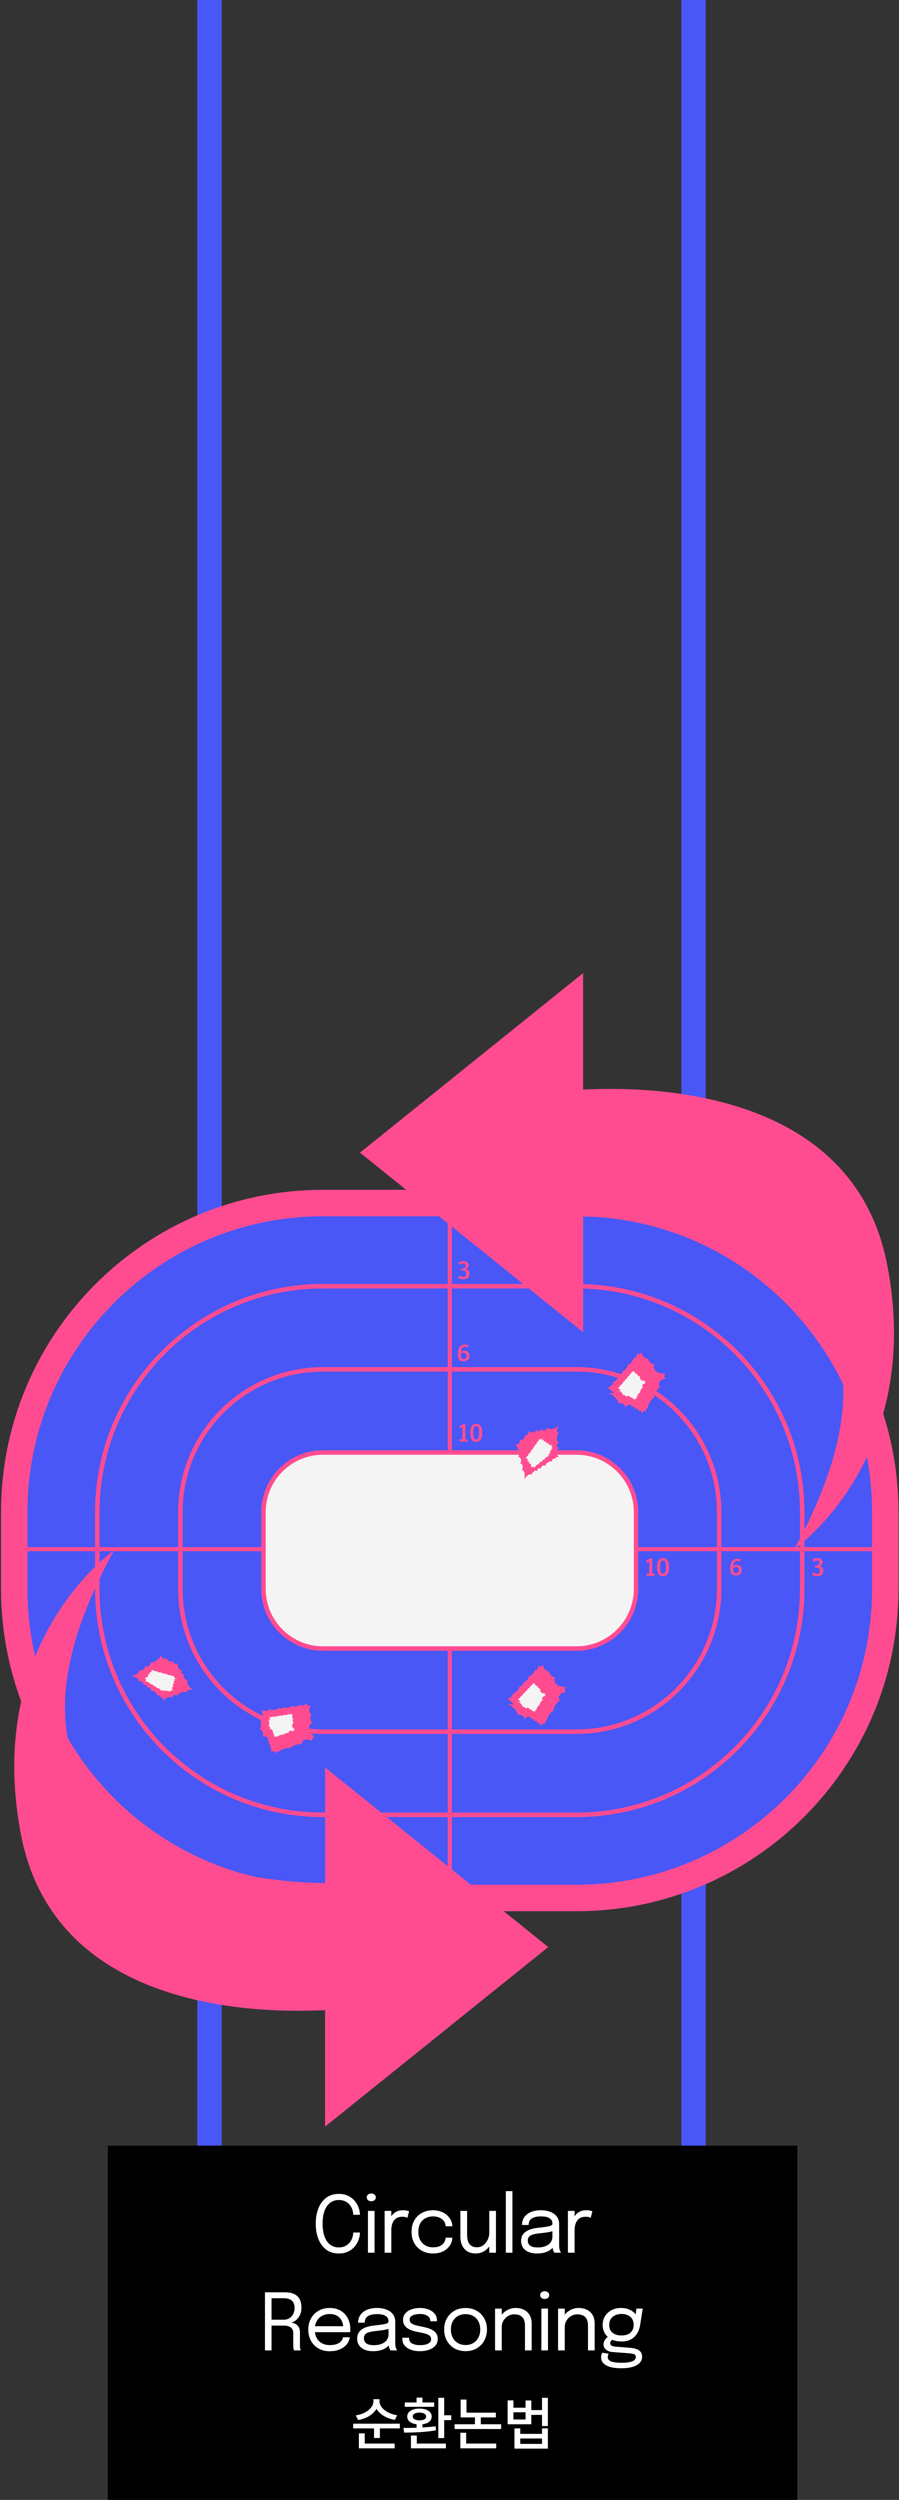 <svg width="442" height="1228" viewBox="0 0 442 1228" fill="none" xmlns="http://www.w3.org/2000/svg">
<rect x="0" y="0" width="442" height="1228" fill="#333333" stroke="none"/>
<path d="M109 0H97V1132H109V0Z" fill="#4857F6"/>
<path d="M347 0H335V1098H347V0Z" fill="#4857F6"/>
<rect x="53" y="1054" width="339" height="174" fill="black"/>
<path d="M176.968 1096.65C176.968 1097.8 176.756 1098.98 176.33 1100.19C175.904 1101.39 175.259 1102.51 174.395 1103.54C173.544 1104.56 172.466 1105.38 171.164 1106.01C169.861 1106.65 168.332 1106.96 166.578 1106.96C164.166 1106.96 162.115 1106.34 160.425 1105.09C158.735 1103.82 157.445 1102.09 156.555 1099.88C155.678 1097.67 155.239 1095.15 155.239 1092.31C155.239 1089.46 155.678 1086.94 156.555 1084.75C157.445 1082.54 158.735 1080.82 160.425 1079.56C162.115 1078.31 164.166 1077.69 166.578 1077.69C168.59 1077.69 170.306 1078.1 171.725 1078.93C173.144 1079.75 174.272 1080.8 175.111 1082.08C175.949 1083.36 176.498 1084.67 176.756 1086.03C176.897 1086.71 176.968 1087.36 176.968 1087.96H173.66C173.66 1087.61 173.627 1087.21 173.563 1086.76C173.408 1085.68 173.034 1084.68 172.441 1083.76C171.86 1082.83 171.08 1082.09 170.099 1081.54C169.119 1080.97 167.945 1080.69 166.578 1080.69C164.978 1080.69 163.579 1081.12 162.379 1082C161.192 1082.88 160.264 1084.18 159.593 1085.91C158.935 1087.64 158.606 1089.77 158.606 1092.31C158.606 1094.86 158.935 1097 159.593 1098.74C160.264 1100.47 161.192 1101.78 162.379 1102.67C163.579 1103.54 164.978 1103.98 166.578 1103.98C167.726 1103.98 168.739 1103.78 169.616 1103.36C170.493 1102.94 171.228 1102.38 171.822 1101.68C172.428 1100.97 172.886 1100.18 173.195 1099.32C173.505 1098.44 173.66 1097.55 173.66 1096.65H176.968ZM180.9 1106.58V1086.03H184.151V1106.58H180.9ZM182.545 1081.31C181.939 1081.31 181.41 1081.14 180.958 1080.8C180.52 1080.45 180.301 1079.98 180.301 1079.39C180.301 1078.81 180.52 1078.35 180.958 1078.02C181.41 1077.67 181.939 1077.49 182.545 1077.49C183.151 1077.49 183.674 1077.67 184.112 1078.02C184.551 1078.35 184.77 1078.81 184.77 1079.39C184.77 1079.98 184.551 1080.45 184.112 1080.8C183.674 1081.14 183.151 1081.31 182.545 1081.31ZM189.107 1106.58V1086.03H192.396V1092.33L191.313 1091.95C191.39 1091.19 191.584 1090.44 191.893 1089.7C192.203 1088.95 192.629 1088.28 193.17 1087.69C193.725 1087.08 194.415 1086.61 195.241 1086.26C196.066 1085.9 197.034 1085.72 198.143 1085.72C198.969 1085.72 199.639 1085.79 200.155 1085.93C200.684 1086.06 201.013 1086.16 201.142 1086.24L200.291 1089.47C200.162 1089.38 199.897 1089.26 199.498 1089.12C199.111 1088.98 198.556 1088.91 197.834 1088.91C196.763 1088.91 195.873 1089.1 195.163 1089.49C194.467 1089.88 193.912 1090.39 193.499 1091.04C193.1 1091.67 192.816 1092.36 192.648 1093.11C192.48 1093.86 192.396 1094.6 192.396 1095.33V1106.58H189.107ZM212.89 1106.96C210.929 1106.96 209.149 1106.54 207.55 1105.69C205.95 1104.82 204.68 1103.59 203.738 1101.99C202.809 1100.39 202.345 1098.49 202.345 1096.28C202.345 1094.08 202.809 1092.19 203.738 1090.61C204.68 1089.03 205.95 1087.81 207.55 1086.97C209.149 1086.14 210.929 1085.72 212.89 1085.72C214.386 1085.72 215.722 1085.95 216.895 1086.41C218.069 1086.86 219.062 1087.47 219.875 1088.23C220.688 1088.99 221.307 1089.83 221.733 1090.75C222.171 1091.65 222.391 1092.55 222.391 1093.46C222.391 1093.47 222.391 1093.49 222.391 1093.51C222.391 1093.54 222.391 1093.57 222.391 1093.59H219.121C219.121 1093.53 219.114 1093.46 219.101 1093.38C219.088 1093.29 219.075 1093.2 219.062 1093.11C218.959 1092.24 218.63 1091.49 218.076 1090.84C217.521 1090.19 216.799 1089.67 215.909 1089.3C215.019 1088.92 214.006 1088.74 212.871 1088.74C211.594 1088.74 210.407 1089.01 209.311 1089.57C208.227 1090.11 207.35 1090.94 206.679 1092.06C206.021 1093.17 205.692 1094.58 205.692 1096.28C205.692 1097.97 206.021 1099.38 206.679 1100.52C207.337 1101.65 208.208 1102.51 209.291 1103.09C210.388 1103.66 211.581 1103.94 212.871 1103.94C214.264 1103.94 215.412 1103.72 216.315 1103.29C217.218 1102.85 217.895 1102.27 218.347 1101.54C218.811 1100.81 219.069 1100.02 219.121 1099.18H222.391C222.391 1100.11 222.184 1101.04 221.771 1101.97C221.359 1102.89 220.752 1103.72 219.953 1104.49C219.153 1105.23 218.16 1105.83 216.973 1106.28C215.799 1106.74 214.438 1106.96 212.89 1106.96ZM233.937 1106.94C232.467 1106.94 231.241 1106.69 230.261 1106.19C229.281 1105.67 228.5 1105.01 227.92 1104.2C227.352 1103.38 226.946 1102.51 226.701 1101.56C226.469 1100.61 226.353 1099.69 226.353 1098.82C226.353 1098.33 226.353 1097.82 226.353 1097.31C226.353 1096.78 226.353 1096.25 226.353 1095.72V1086.03H229.661V1095.29C229.661 1095.77 229.661 1096.24 229.661 1096.71C229.661 1097.17 229.661 1097.61 229.661 1098.02C229.661 1099.07 229.803 1100.04 230.087 1100.93C230.384 1101.82 230.893 1102.54 231.615 1103.09C232.338 1103.63 233.331 1103.91 234.595 1103.91C235.782 1103.91 236.82 1103.55 237.71 1102.84C238.6 1102.12 239.297 1101.22 239.8 1100.15C240.303 1099.07 240.555 1097.99 240.555 1096.92L242.47 1097.71C242.47 1098.85 242.27 1099.96 241.87 1101.06C241.471 1102.14 240.897 1103.13 240.148 1104.02C239.413 1104.91 238.517 1105.62 237.459 1106.15C236.414 1106.68 235.24 1106.94 233.937 1106.94ZM240.555 1106.58V1086.03H243.844V1106.58H240.555ZM251.936 1076.33V1106.58H248.686V1076.33H251.936ZM263.974 1106.96C262.413 1106.96 261.046 1106.72 259.872 1106.23C258.711 1105.74 257.808 1105.03 257.163 1104.12C256.518 1103.19 256.196 1102.08 256.196 1100.79C256.196 1099.45 256.544 1098.33 257.241 1097.44C257.937 1096.54 258.917 1095.84 260.182 1095.33C261.446 1094.83 262.916 1094.49 264.593 1094.33C267.121 1094.07 268.921 1093.82 269.992 1093.57C271.062 1093.31 271.597 1092.9 271.597 1092.33C271.597 1092.32 271.597 1092.31 271.597 1092.31C271.597 1092.3 271.597 1092.29 271.597 1092.28C271.597 1091.09 271.114 1090.21 270.146 1089.63C269.179 1089.03 267.779 1088.74 265.948 1088.74C264.038 1088.74 262.555 1089.07 261.497 1089.74C260.44 1090.4 259.911 1091.47 259.911 1092.95H256.66C256.66 1091.42 257.053 1090.12 257.84 1089.04C258.627 1087.96 259.717 1087.14 261.11 1086.57C262.516 1086 264.135 1085.72 265.967 1085.72C267.644 1085.72 269.153 1085.97 270.495 1086.49C271.849 1086.99 272.92 1087.75 273.707 1088.75C274.506 1089.75 274.906 1090.98 274.906 1092.45C274.906 1092.72 274.906 1092.99 274.906 1093.26C274.906 1093.52 274.906 1093.79 274.906 1094.06V1102.71C274.906 1103.16 274.926 1103.6 274.964 1104.02C275.003 1104.45 275.067 1104.82 275.158 1105.14C275.274 1105.53 275.403 1105.85 275.545 1106.09C275.687 1106.32 275.803 1106.48 275.893 1106.58H272.584C272.52 1106.51 272.423 1106.36 272.294 1106.13C272.165 1105.89 272.043 1105.6 271.926 1105.28C271.836 1105.02 271.765 1104.7 271.714 1104.31C271.662 1103.91 271.636 1103.5 271.636 1103.07L272.178 1103.44C271.778 1104.14 271.191 1104.75 270.417 1105.28C269.656 1105.81 268.734 1106.22 267.65 1106.52C266.567 1106.81 265.341 1106.96 263.974 1106.96ZM264.496 1104C265.825 1104 267.025 1103.8 268.095 1103.4C269.166 1102.99 270.017 1102.38 270.649 1101.58C271.281 1100.78 271.597 1099.79 271.597 1098.6V1094.52L272.333 1095.76C271.507 1096.08 270.475 1096.35 269.237 1096.55C268.011 1096.75 266.728 1096.91 265.386 1097.04C263.439 1097.22 261.968 1097.56 260.975 1098.06C259.995 1098.56 259.504 1099.41 259.504 1100.6C259.504 1101.72 259.911 1102.57 260.723 1103.15C261.536 1103.72 262.794 1104 264.496 1104ZM279.216 1106.58V1086.03H282.506V1092.33L281.422 1091.95C281.499 1091.19 281.693 1090.44 282.002 1089.7C282.312 1088.95 282.738 1088.28 283.279 1087.69C283.834 1087.08 284.524 1086.61 285.35 1086.26C286.175 1085.9 287.143 1085.72 288.252 1085.72C289.078 1085.72 289.748 1085.79 290.264 1085.93C290.793 1086.06 291.122 1086.16 291.251 1086.24L290.4 1089.47C290.271 1089.38 290.006 1089.26 289.607 1089.12C289.22 1088.98 288.665 1088.91 287.943 1088.91C286.872 1088.91 285.982 1089.1 285.272 1089.49C284.576 1089.88 284.021 1090.39 283.608 1091.04C283.209 1091.67 282.925 1092.36 282.757 1093.11C282.589 1093.86 282.506 1094.6 282.506 1095.33V1106.58H279.216ZM130.272 1154.58V1126.04H140.179C142.798 1126.04 144.791 1126.65 146.158 1127.89C147.525 1129.13 148.209 1131.02 148.209 1133.56C148.209 1135.08 147.919 1136.38 147.338 1137.45C146.771 1138.51 146.081 1139.33 145.268 1139.91C144.468 1140.49 143.726 1140.82 143.043 1140.9C143.739 1140.95 144.423 1141.14 145.094 1141.48C145.777 1141.8 146.345 1142.3 146.796 1142.99C147.248 1143.67 147.474 1144.58 147.474 1145.73C147.474 1146.79 147.474 1147.87 147.474 1148.98C147.474 1150.08 147.474 1151.16 147.474 1152.23C147.474 1152.79 147.519 1153.29 147.609 1153.72C147.699 1154.15 147.803 1154.43 147.919 1154.58H144.591C144.5 1154.41 144.41 1154.12 144.32 1153.7C144.229 1153.29 144.184 1152.8 144.184 1152.23C144.184 1151.24 144.184 1150.23 144.184 1149.2C144.184 1148.16 144.184 1147.15 144.184 1146.14C144.184 1144.87 143.784 1143.93 142.985 1143.31C142.185 1142.69 141.056 1142.39 139.599 1142.39H132.575L133.504 1141.13V1154.58H130.272ZM133.504 1140.86L132.575 1139.48H139.637C140.592 1139.48 141.456 1139.25 142.23 1138.79C143.017 1138.31 143.643 1137.65 144.107 1136.81C144.584 1135.96 144.823 1134.97 144.823 1133.83C144.823 1132.07 144.358 1130.81 143.43 1130.06C142.501 1129.31 141.159 1128.94 139.405 1128.94H132.498L133.504 1127.51V1140.86ZM153.423 1145.62V1142.68H169.308L168.728 1143.64C168.728 1143.57 168.728 1143.49 168.728 1143.43C168.728 1143.35 168.728 1143.28 168.728 1143.22C168.728 1142.03 168.476 1140.95 167.973 1139.97C167.483 1138.97 166.748 1138.18 165.767 1137.59C164.787 1136.99 163.574 1136.7 162.13 1136.7C160.672 1136.7 159.389 1137.01 158.279 1137.63C157.17 1138.24 156.306 1139.12 155.686 1140.26C155.067 1141.38 154.758 1142.72 154.758 1144.28C154.758 1145.87 155.054 1147.24 155.648 1148.38C156.254 1149.53 157.112 1150.42 158.221 1151.03C159.33 1151.65 160.646 1151.96 162.168 1151.96C163.252 1151.96 164.194 1151.85 164.993 1151.63C165.793 1151.4 166.451 1151.1 166.967 1150.72C167.496 1150.34 167.896 1149.92 168.167 1149.47C168.437 1149.02 168.599 1148.56 168.65 1148.11H171.94C171.875 1148.94 171.617 1149.76 171.166 1150.57C170.714 1151.38 170.076 1152.12 169.25 1152.8C168.425 1153.45 167.412 1153.98 166.212 1154.38C165.013 1154.78 163.632 1154.98 162.072 1154.98C160.008 1154.98 158.189 1154.53 156.615 1153.63C155.041 1152.72 153.803 1151.47 152.9 1149.87C152.01 1148.27 151.565 1146.44 151.565 1144.36C151.565 1142.26 152.017 1140.41 152.919 1138.83C153.822 1137.23 155.067 1135.97 156.654 1135.07C158.24 1134.17 160.053 1133.72 162.091 1133.72C164.168 1133.72 165.967 1134.17 167.489 1135.07C169.011 1135.97 170.185 1137.21 171.011 1138.79C171.836 1140.35 172.249 1142.13 172.249 1144.13C172.249 1144.33 172.243 1144.6 172.23 1144.94C172.217 1145.27 172.198 1145.5 172.172 1145.62H153.423ZM183.394 1154.96C181.833 1154.96 180.465 1154.72 179.292 1154.23C178.131 1153.74 177.228 1153.03 176.583 1152.12C175.938 1151.19 175.615 1150.08 175.615 1148.79C175.615 1147.45 175.964 1146.33 176.66 1145.44C177.357 1144.54 178.337 1143.84 179.601 1143.33C180.865 1142.83 182.336 1142.49 184.013 1142.33C186.541 1142.07 188.341 1141.82 189.411 1141.57C190.482 1141.31 191.017 1140.9 191.017 1140.33C191.017 1140.32 191.017 1140.31 191.017 1140.31C191.017 1140.3 191.017 1140.29 191.017 1140.28C191.017 1139.09 190.533 1138.21 189.566 1137.63C188.598 1137.03 187.199 1136.74 185.367 1136.74C183.458 1136.74 181.975 1137.07 180.917 1137.74C179.859 1138.4 179.33 1139.47 179.33 1140.95H176.08C176.08 1139.42 176.473 1138.12 177.26 1137.04C178.047 1135.96 179.137 1135.14 180.53 1134.57C181.936 1134 183.555 1133.72 185.387 1133.72C187.063 1133.72 188.573 1133.97 189.914 1134.49C191.269 1134.99 192.339 1135.75 193.126 1136.75C193.926 1137.75 194.326 1138.98 194.326 1140.45C194.326 1140.72 194.326 1140.99 194.326 1141.26C194.326 1141.52 194.326 1141.79 194.326 1142.06V1150.71C194.326 1151.16 194.345 1151.6 194.384 1152.02C194.423 1152.45 194.487 1152.82 194.577 1153.14C194.693 1153.53 194.822 1153.85 194.964 1154.09C195.106 1154.32 195.222 1154.48 195.313 1154.58H192.004C191.939 1154.51 191.843 1154.36 191.714 1154.13C191.585 1153.89 191.462 1153.6 191.346 1153.28C191.256 1153.02 191.185 1152.7 191.133 1152.31C191.082 1151.91 191.056 1151.5 191.056 1151.07L191.598 1151.44C191.198 1152.14 190.611 1152.75 189.837 1153.28C189.076 1153.81 188.153 1154.22 187.07 1154.52C185.986 1154.81 184.761 1154.96 183.394 1154.96ZM183.916 1152C185.245 1152 186.444 1151.8 187.515 1151.4C188.586 1150.99 189.437 1150.38 190.069 1149.58C190.701 1148.78 191.017 1147.79 191.017 1146.6V1142.52L191.752 1143.76C190.927 1144.08 189.895 1144.35 188.657 1144.55C187.431 1144.75 186.148 1144.91 184.806 1145.04C182.858 1145.22 181.388 1145.56 180.395 1146.06C179.414 1146.56 178.924 1147.41 178.924 1148.6C178.924 1149.72 179.33 1150.57 180.143 1151.15C180.956 1151.72 182.213 1152 183.916 1152ZM206.492 1154.96C205.253 1154.96 204.105 1154.83 203.047 1154.58C202.003 1154.3 201.087 1153.92 200.3 1153.41C199.526 1152.9 198.92 1152.27 198.481 1151.52C198.055 1150.77 197.842 1149.91 197.842 1148.94C197.842 1148.84 197.842 1148.74 197.842 1148.64C197.842 1148.52 197.842 1148.42 197.842 1148.34H201.151C201.151 1148.42 201.151 1148.49 201.151 1148.54C201.151 1148.59 201.151 1148.67 201.151 1148.77C201.151 1149.82 201.635 1150.62 202.602 1151.17C203.57 1151.71 204.892 1151.98 206.569 1151.98C207.601 1151.98 208.523 1151.88 209.336 1151.67C210.148 1151.47 210.787 1151.15 211.251 1150.72C211.729 1150.3 211.967 1149.76 211.967 1149.12C211.967 1148.05 211.464 1147.29 210.458 1146.84C209.465 1146.37 207.975 1145.97 205.988 1145.64C204.944 1145.46 203.95 1145.22 203.009 1144.94C202.067 1144.64 201.229 1144.26 200.493 1143.8C199.771 1143.33 199.197 1142.76 198.771 1142.08C198.358 1141.38 198.152 1140.55 198.152 1139.58C198.152 1138.33 198.52 1137.27 199.255 1136.41C200.003 1135.53 201.009 1134.86 202.273 1134.41C203.538 1133.95 204.944 1133.72 206.492 1133.72C207.988 1133.72 209.368 1133.96 210.632 1134.43C211.896 1134.91 212.909 1135.61 213.67 1136.52C214.444 1137.43 214.831 1138.54 214.831 1139.87C214.831 1139.92 214.831 1139.99 214.831 1140.06C214.831 1140.13 214.831 1140.19 214.831 1140.26H211.542C211.542 1140.19 211.542 1140.14 211.542 1140.1C211.542 1140.06 211.542 1140.02 211.542 1139.97C211.542 1139.22 211.303 1138.61 210.826 1138.13C210.348 1137.64 209.729 1137.28 208.968 1137.04C208.207 1136.8 207.394 1136.68 206.53 1136.68C205.718 1136.68 204.918 1136.77 204.131 1136.95C203.344 1137.12 202.693 1137.4 202.177 1137.8C201.661 1138.2 201.403 1138.75 201.403 1139.44C201.403 1140.14 201.641 1140.7 202.119 1141.13C202.609 1141.54 203.292 1141.88 204.17 1142.15C205.06 1142.41 206.105 1142.65 207.304 1142.87C208.375 1143.06 209.387 1143.31 210.342 1143.6C211.297 1143.89 212.135 1144.26 212.857 1144.71C213.593 1145.16 214.167 1145.73 214.579 1146.43C215.005 1147.11 215.218 1147.95 215.218 1148.94C215.218 1149.95 214.986 1150.83 214.521 1151.58C214.07 1152.32 213.438 1152.95 212.625 1153.45C211.825 1153.96 210.897 1154.33 209.839 1154.58C208.794 1154.83 207.678 1154.96 206.492 1154.96ZM228.899 1154.94C226.836 1154.94 225.01 1154.48 223.424 1153.57C221.85 1152.64 220.612 1151.38 219.709 1149.78C218.819 1148.16 218.374 1146.33 218.374 1144.28C218.374 1142.23 218.819 1140.41 219.709 1138.83C220.612 1137.24 221.85 1135.99 223.424 1135.09C225.01 1134.19 226.836 1133.74 228.899 1133.74C230.963 1133.74 232.782 1134.19 234.356 1135.09C235.943 1135.99 237.181 1137.24 238.071 1138.83C238.974 1140.41 239.425 1142.23 239.425 1144.28C239.425 1146.33 238.974 1148.16 238.071 1149.78C237.181 1151.38 235.943 1152.64 234.356 1153.57C232.782 1154.48 230.963 1154.94 228.899 1154.94ZM228.899 1151.92C230.318 1151.92 231.57 1151.61 232.653 1150.98C233.737 1150.34 234.582 1149.45 235.188 1148.31C235.807 1147.16 236.117 1145.82 236.117 1144.28C236.117 1142.75 235.807 1141.42 235.188 1140.3C234.582 1139.16 233.737 1138.29 232.653 1137.68C231.57 1137.06 230.318 1136.75 228.899 1136.75C227.493 1136.75 226.242 1137.06 225.146 1137.68C224.062 1138.29 223.211 1139.16 222.592 1140.3C221.985 1141.42 221.682 1142.75 221.682 1144.28C221.682 1145.82 221.985 1147.16 222.592 1148.31C223.211 1149.45 224.062 1150.34 225.146 1150.98C226.242 1151.61 227.493 1151.92 228.899 1151.92ZM258.107 1154.58V1144.73C258.107 1144.13 258.107 1143.65 258.107 1143.28C258.107 1142.89 258.107 1142.52 258.107 1142.17C258.107 1141.1 257.926 1140.17 257.565 1139.37C257.204 1138.57 256.636 1137.95 255.862 1137.51C255.088 1137.07 254.076 1136.85 252.825 1136.85C251.728 1136.85 250.709 1137.14 249.767 1137.7C248.839 1138.26 248.09 1139.01 247.523 1139.97C246.968 1140.91 246.691 1141.97 246.691 1143.14L244.814 1142.42C244.814 1140.81 245.207 1139.35 245.994 1138.03C246.794 1136.72 247.852 1135.67 249.168 1134.9C250.496 1134.11 251.941 1133.72 253.502 1133.72C255.088 1133.72 256.475 1134.02 257.662 1134.63C258.849 1135.23 259.764 1136.1 260.409 1137.24C261.067 1138.36 261.396 1139.72 261.396 1141.3C261.396 1141.87 261.396 1142.49 261.396 1143.16C261.396 1143.83 261.396 1144.46 261.396 1145.04V1154.58H258.107ZM243.402 1154.58V1134.03H246.691V1154.58H243.402ZM266.167 1154.58V1134.03H269.418V1154.58H266.167ZM267.812 1129.31C267.205 1129.31 266.676 1129.14 266.225 1128.8C265.786 1128.45 265.567 1127.98 265.567 1127.39C265.567 1126.81 265.786 1126.35 266.225 1126.02C266.676 1125.67 267.205 1125.49 267.812 1125.49C268.418 1125.49 268.94 1125.67 269.379 1126.02C269.817 1126.35 270.037 1126.81 270.037 1127.39C270.037 1127.98 269.817 1128.45 269.379 1128.8C268.94 1129.14 268.418 1129.31 267.812 1129.31ZM289.079 1154.58V1144.73C289.079 1144.13 289.079 1143.65 289.079 1143.28C289.079 1142.89 289.079 1142.52 289.079 1142.17C289.079 1141.1 288.898 1140.17 288.537 1139.37C288.176 1138.57 287.608 1137.95 286.834 1137.51C286.06 1137.07 285.048 1136.85 283.797 1136.85C282.7 1136.85 281.681 1137.14 280.739 1137.7C279.811 1138.26 279.063 1139.01 278.495 1139.97C277.94 1140.91 277.663 1141.97 277.663 1143.14L275.786 1142.42C275.786 1140.81 276.18 1139.35 276.966 1138.03C277.766 1136.72 278.824 1135.67 280.14 1134.9C281.468 1134.11 282.913 1133.72 284.474 1133.72C286.06 1133.72 287.447 1134.02 288.634 1134.63C289.821 1135.23 290.736 1136.1 291.381 1137.24C292.039 1138.36 292.368 1139.72 292.368 1141.3C292.368 1141.87 292.368 1142.49 292.368 1143.16C292.368 1143.83 292.368 1144.46 292.368 1145.04V1154.58H289.079ZM274.374 1154.58V1134.03H277.663V1154.58H274.374ZM310.064 1153.32C311.173 1153.41 312.147 1153.61 312.986 1153.94C313.837 1154.25 314.501 1154.7 314.979 1155.31C315.456 1155.93 315.695 1156.74 315.695 1157.73C315.695 1158.83 315.321 1159.79 314.572 1160.63C313.824 1161.48 312.689 1162.15 311.167 1162.62C309.645 1163.1 307.729 1163.34 305.42 1163.34C302.157 1163.34 299.693 1162.86 298.029 1161.91C296.365 1160.97 295.533 1159.68 295.533 1158.04C295.533 1157.52 295.591 1157.06 295.707 1156.66C295.836 1156.28 295.978 1155.96 296.133 1155.72L299.267 1156.18C299.164 1156.32 299.061 1156.54 298.958 1156.82C298.867 1157.12 298.822 1157.46 298.822 1157.85C298.822 1158.88 299.409 1159.6 300.583 1160.01C301.757 1160.44 303.421 1160.65 305.575 1160.65C307.188 1160.65 308.51 1160.54 309.542 1160.32C310.574 1160.1 311.341 1159.79 311.844 1159.37C312.347 1158.96 312.599 1158.48 312.599 1157.92C312.599 1157.08 312.244 1156.56 311.535 1156.36C310.838 1156.16 309.974 1156.03 308.942 1155.95L301.125 1155.37C299.822 1155.27 298.758 1154.87 297.932 1154.17C297.12 1153.46 296.713 1152.6 296.713 1151.6C296.713 1150.98 296.862 1150.39 297.158 1149.83C297.468 1149.28 297.823 1148.82 298.222 1148.44C298.635 1148.05 299.003 1147.82 299.325 1147.74L301.918 1148.93C301.596 1148.98 301.196 1149.2 300.719 1149.6C300.254 1149.99 300.022 1150.45 300.022 1150.98C300.022 1151.45 300.209 1151.85 300.583 1152.16C300.957 1152.45 301.699 1152.65 302.808 1152.74L310.064 1153.32ZM312.908 1134.03H316.004L314.727 1142.11C314.495 1143.62 314.011 1144.99 313.276 1146.22C312.541 1147.43 311.535 1148.4 310.258 1149.12C308.993 1149.83 307.426 1150.18 305.556 1150.18C303.608 1150.18 301.944 1149.83 300.564 1149.12C299.183 1148.41 298.126 1147.44 297.39 1146.22C296.655 1144.98 296.288 1143.58 296.288 1142.04C296.288 1140.46 296.668 1139.05 297.429 1137.8C298.203 1136.54 299.274 1135.54 300.641 1134.82C302.008 1134.08 303.576 1133.72 305.343 1133.72C306.93 1133.72 308.316 1133.99 309.503 1134.55C310.69 1135.09 311.625 1135.77 312.309 1136.6C313.005 1137.43 313.392 1138.26 313.47 1139.1L312.231 1139.17L312.908 1134.03ZM305.536 1147.24C306.788 1147.24 307.858 1147.04 308.748 1146.62C309.651 1146.21 310.341 1145.61 310.819 1144.82C311.309 1144.04 311.554 1143.08 311.554 1141.96C311.554 1140.88 311.309 1139.94 310.819 1139.15C310.341 1138.35 309.651 1137.74 308.748 1137.32C307.858 1136.88 306.794 1136.66 305.556 1136.66C304.369 1136.66 303.318 1136.88 302.402 1137.34C301.499 1137.77 300.789 1138.39 300.273 1139.19C299.77 1139.99 299.519 1140.93 299.519 1142.02C299.519 1143.11 299.758 1144.06 300.235 1144.84C300.725 1145.62 301.415 1146.21 302.305 1146.62C303.208 1147.04 304.285 1147.24 305.536 1147.24Z" fill="white"/>
<path d="M195.26 1186.41L194.168 1188.68C190.108 1188.06 186.72 1186.02 185.096 1183.25C183.5 1186.05 180.14 1188.12 176.052 1188.76L174.932 1186.47C179.916 1185.77 183.612 1182.74 183.612 1179.55V1178.52H186.58V1179.55C186.58 1182.66 190.304 1185.71 195.26 1186.41ZM179.328 1195.32V1200.33H194.028V1202.68H176.444V1195.32H179.328ZM173.644 1190.56H196.576V1192.88H186.776V1197.61H183.892V1192.88H173.644V1190.56ZM213.458 1180.14V1182.27H199.01V1180.14H204.806V1177.76H207.718V1180.14H213.458ZM202.93 1187.06C202.93 1188.23 204.218 1188.93 206.234 1188.93C208.25 1188.93 209.538 1188.23 209.538 1187.06C209.538 1185.85 208.25 1185.12 206.234 1185.12C204.218 1185.12 202.93 1185.85 202.93 1187.06ZM214.158 1191.82L214.382 1193.8C209.09 1194.81 203.07 1194.92 198.702 1194.95L198.366 1192.66C200.242 1192.66 202.482 1192.63 204.806 1192.57V1190.84C201.978 1190.5 200.214 1189.13 200.214 1187.06C200.214 1184.65 202.594 1183.16 206.234 1183.16C209.874 1183.16 212.254 1184.65 212.254 1187.06C212.254 1189.1 210.518 1190.5 207.718 1190.84V1192.43C209.902 1192.29 212.114 1192.12 214.158 1191.82ZM204.918 1196.38V1200.33H219.226V1202.68H202.034V1196.38H204.918ZM218.386 1186.44H221.858V1188.82H218.386V1197.64H215.502V1177.84H218.386V1186.44ZM229.192 1195.01V1200.33H243.976V1202.68H226.336V1195.01H229.192ZM236.388 1190.84H246.384V1193.19H223.508V1190.84H233.504V1187.48H226.476V1178.71H229.36V1185.15H243.78V1187.48H236.388V1190.84ZM266.486 1200.5V1197.84H255.79V1200.5H266.486ZM266.486 1195.57V1192.88H269.37V1202.82H252.934V1192.88H255.79V1195.57H266.486ZM258.394 1188.51V1184.96H252.43V1188.51H258.394ZM266.486 1177.84L269.37 1177.87V1191.73H266.486V1186.24H261.222V1190.86H249.574V1179.13H252.43V1182.72H258.394V1179.16H261.222V1183.89H266.486V1177.84Z" fill="white"/>
<path d="M283.438 590.968H158.821C74.974 590.968 7.002 658.939 7.002 742.787V780.511C7.002 864.358 74.974 932.33 158.821 932.33H283.438C367.285 932.33 435.257 864.358 435.257 780.511V742.787C435.257 658.939 367.285 590.968 283.438 590.968Z" fill="#4857F6" stroke="#FF4C91" stroke-width="13" stroke-miterlimit="10"/>
<path d="M283.438 631.812H158.821C97.532 631.812 47.847 681.497 47.847 742.787V780.511C47.847 841.8 97.532 891.485 158.821 891.485H283.438C344.728 891.485 394.413 841.8 394.413 780.511V742.787C394.413 681.497 344.728 631.812 283.438 631.812Z" fill="#4857F6" stroke="#FF4C91" stroke-width="2.2" stroke-miterlimit="10"/>
<path d="M283.438 672.656H158.821C120.09 672.656 88.691 704.055 88.691 742.787V780.51C88.691 819.242 120.09 850.64 158.821 850.64H283.438C322.17 850.64 353.568 819.242 353.568 780.51V742.787C353.568 704.055 322.17 672.656 283.438 672.656Z" fill="#4857F6" stroke="#FF4C91" stroke-width="2.2" stroke-miterlimit="10"/>
<path d="M7.002 760.995H435.249" stroke="#FF4C91" stroke-width="2" stroke-miterlimit="10"/>
<path d="M286.697 478L176.989 566.208L286.697 654.416V597.634C286.697 597.634 481.199 595.232 390.516 760.979C390.516 760.979 454.772 716.54 436.156 621.054C417.539 525.568 296.982 535.174 286.697 535.174V478Z" fill="#FF4C91"/>
<path d="M159.843 1044.64L269.551 956.428L159.843 868.22V925.002C159.843 925.002 -34.659 927.404 56.024 761.657C56.024 761.657 -8.232 806.096 10.384 901.582C29.001 997.068 149.558 987.461 159.843 987.461V1044.65V1044.64Z" fill="#FF4C91"/>
<path d="M319.202 773.02V767.032L317.821 767.784V766.534L319.585 765.57H320.688V773.02H321.914V774.131H317.87V773.02H319.202Z" fill="#FF4C91"/>
<path d="M323.008 769.818C323.008 769.14 323.066 768.527 323.188 767.98C323.311 767.433 323.49 766.959 323.735 766.567C323.98 766.175 324.291 765.872 324.675 765.66C325.059 765.447 325.5 765.341 326.014 765.341C326.529 765.341 326.954 765.447 327.33 765.652C327.705 765.856 328.008 766.158 328.253 766.542C328.498 766.926 328.677 767.4 328.792 767.955C328.906 768.511 328.972 769.132 328.972 769.826C328.972 770.52 328.914 771.166 328.8 771.721C328.686 772.277 328.506 772.742 328.261 773.118C328.016 773.494 327.705 773.788 327.33 773.984C326.954 774.18 326.505 774.278 325.99 774.278C325.475 774.278 325.034 774.18 324.658 773.984C324.283 773.788 323.972 773.502 323.735 773.118C323.498 772.734 323.311 772.277 323.196 771.721C323.082 771.166 323.025 770.537 323.025 769.826L323.008 769.818ZM325.998 773.102C326.211 773.102 326.39 773.061 326.537 772.971C326.684 772.881 326.815 772.759 326.913 772.603C327.011 772.448 327.101 772.26 327.158 772.04C327.215 771.819 327.264 771.59 327.297 771.345C327.33 771.1 327.354 770.839 327.362 770.569C327.37 770.3 327.379 770.03 327.379 769.753C327.379 769.499 327.379 769.246 327.37 768.985C327.362 768.723 327.346 768.478 327.313 768.241C327.281 768.004 327.24 767.776 327.183 767.571C327.125 767.367 327.044 767.179 326.946 767.024C326.848 766.869 326.717 766.746 326.57 766.656C326.423 766.567 326.235 766.526 326.023 766.526C325.81 766.526 325.614 766.567 325.459 766.656C325.304 766.746 325.173 766.861 325.067 767.016C324.961 767.171 324.879 767.351 324.814 767.555C324.748 767.759 324.699 767.988 324.666 768.233C324.634 768.478 324.609 768.731 324.601 769.001C324.593 769.271 324.585 769.532 324.585 769.802C324.585 770.071 324.585 770.332 324.601 770.602C324.618 770.872 324.634 771.125 324.666 771.37C324.699 771.615 324.748 771.844 324.814 772.056C324.879 772.269 324.961 772.448 325.059 772.603C325.157 772.759 325.287 772.881 325.443 772.971C325.598 773.061 325.778 773.102 325.99 773.102H325.998Z" fill="#FF4C91"/>
<path d="M227.334 707.031V701.044L225.953 701.795V700.545L227.718 699.581H228.821V707.031H230.046V708.142H226.002V707.031H227.334Z" fill="#FF4C91"/>
<path d="M231.141 703.829C231.141 703.151 231.198 702.539 231.32 701.991C231.443 701.444 231.623 700.97 231.868 700.578C232.113 700.186 232.423 699.884 232.807 699.671C233.191 699.459 233.632 699.353 234.147 699.353C234.661 699.353 235.086 699.459 235.462 699.663C235.838 699.867 236.14 700.17 236.385 700.554C236.63 700.938 236.81 701.411 236.924 701.967C237.039 702.522 237.104 703.143 237.104 703.838C237.104 704.532 237.047 705.177 236.932 705.733C236.818 706.288 236.638 706.754 236.393 707.13C236.148 707.505 235.838 707.799 235.462 707.995C235.086 708.192 234.637 708.29 234.122 708.29C233.608 708.29 233.166 708.192 232.791 707.995C232.415 707.799 232.105 707.514 231.868 707.13C231.631 706.746 231.443 706.288 231.329 705.733C231.214 705.177 231.157 704.548 231.157 703.838L231.141 703.829ZM234.13 707.105C234.343 707.105 234.523 707.064 234.67 706.974C234.817 706.884 234.947 706.762 235.045 706.607C235.143 706.452 235.233 706.264 235.29 706.043C235.348 705.823 235.397 705.594 235.429 705.349C235.462 705.104 235.487 704.842 235.495 704.573C235.503 704.303 235.511 704.034 235.511 703.756C235.511 703.503 235.511 703.249 235.503 702.988C235.495 702.727 235.478 702.481 235.446 702.245C235.413 702.008 235.372 701.779 235.315 701.575C235.258 701.37 235.176 701.183 235.078 701.027C234.98 700.872 234.849 700.75 234.702 700.66C234.555 700.57 234.367 700.529 234.155 700.529C233.943 700.529 233.747 700.57 233.591 700.66C233.436 700.75 233.305 700.864 233.199 701.019C233.093 701.174 233.011 701.354 232.946 701.558C232.881 701.763 232.832 701.991 232.799 702.236C232.766 702.481 232.742 702.735 232.734 703.004C232.725 703.274 232.717 703.535 232.717 703.805C232.717 704.074 232.717 704.336 232.734 704.605C232.75 704.875 232.766 705.128 232.799 705.373C232.832 705.618 232.881 705.847 232.946 706.059C233.011 706.272 233.093 706.452 233.191 706.607C233.289 706.762 233.42 706.884 233.575 706.974C233.73 707.064 233.91 707.105 234.122 707.105H234.13Z" fill="#FF4C91"/>
<path d="M400.719 769.041C401.103 769.041 401.43 769.009 401.699 768.935C401.969 768.862 402.189 768.772 402.361 768.641C402.533 768.51 402.655 768.363 402.737 768.184C402.818 768.004 402.851 767.8 402.851 767.579C402.851 767.261 402.761 767.015 402.59 766.836C402.418 766.656 402.132 766.558 401.74 766.558C401.528 766.558 401.34 766.583 401.168 766.623C400.997 766.664 400.842 766.721 400.703 766.787C400.564 766.852 400.433 766.926 400.319 767.007C400.204 767.089 400.098 767.163 400 767.228L399.347 766.174C399.469 766.076 399.624 765.978 399.796 765.888C399.967 765.798 400.155 765.708 400.368 765.635C400.58 765.561 400.792 765.504 401.029 765.455C401.266 765.406 401.511 765.39 401.773 765.39C402.14 765.39 402.492 765.431 402.81 765.512C403.129 765.594 403.415 765.717 403.66 765.88C403.905 766.043 404.093 766.256 404.232 766.509C404.371 766.762 404.444 767.073 404.444 767.424C404.444 767.661 404.395 767.881 404.305 768.094C404.215 768.306 404.093 768.494 403.946 768.666C403.799 768.837 403.635 768.984 403.448 769.107C403.26 769.229 403.072 769.319 402.876 769.376C403.178 769.417 403.447 769.491 403.684 769.597C403.921 769.703 404.125 769.842 404.289 770.022C404.452 770.201 404.575 770.406 404.665 770.659C404.755 770.912 404.795 771.198 404.795 771.517C404.795 772.031 404.714 772.464 404.558 772.824C404.403 773.183 404.183 773.469 403.897 773.689C403.611 773.91 403.284 774.073 402.9 774.171C402.516 774.269 402.099 774.318 401.65 774.318C401.364 774.318 401.095 774.286 400.833 774.229C400.572 774.171 400.327 774.098 400.106 774.016C399.886 773.935 399.69 773.853 399.526 773.763C399.363 773.673 399.232 773.608 399.142 773.551L399.853 772.374C399.853 772.374 399.935 772.431 400 772.48C400.065 772.53 400.155 772.579 400.253 772.636C400.351 772.693 400.458 772.75 400.58 772.807C400.703 772.864 400.825 772.922 400.956 772.971C401.087 773.02 401.217 773.06 401.356 773.093C401.495 773.126 401.626 773.142 401.756 773.142C402.189 773.142 402.533 773.011 402.786 772.758C403.039 772.505 403.17 772.121 403.17 771.615C403.17 771.296 403.121 771.035 403.031 770.822C402.941 770.61 402.794 770.446 402.598 770.332C402.402 770.218 402.141 770.128 401.83 770.079C401.52 770.03 401.144 770.005 400.703 769.997L400.719 769.033V769.041Z" fill="#FF4C91"/>
<path d="M226.746 623.153C227.13 623.153 227.457 623.121 227.726 623.047C227.996 622.973 228.216 622.884 228.388 622.753C228.559 622.622 228.682 622.475 228.764 622.295C228.845 622.116 228.878 621.912 228.878 621.691C228.878 621.372 228.788 621.127 228.617 620.948C228.445 620.768 228.159 620.67 227.767 620.67C227.555 620.67 227.367 620.694 227.195 620.735C227.024 620.776 226.868 620.833 226.73 620.899C226.591 620.964 226.46 621.037 226.346 621.119C226.231 621.201 226.125 621.274 226.027 621.34L225.374 620.286C225.496 620.188 225.651 620.09 225.823 620C225.994 619.91 226.182 619.82 226.395 619.747C226.607 619.673 226.819 619.616 227.056 619.567C227.293 619.518 227.538 619.502 227.8 619.502C228.167 619.502 228.519 619.543 228.837 619.624C229.156 619.706 229.442 619.828 229.687 619.992C229.932 620.155 230.12 620.368 230.259 620.621C230.397 620.874 230.471 621.185 230.471 621.536C230.471 621.773 230.422 621.993 230.332 622.206C230.242 622.418 230.12 622.606 229.973 622.777C229.826 622.949 229.662 623.096 229.474 623.219C229.286 623.341 229.099 623.431 228.903 623.488C229.205 623.529 229.474 623.602 229.711 623.709C229.948 623.815 230.152 623.954 230.316 624.133C230.479 624.313 230.602 624.517 230.692 624.771C230.781 625.024 230.822 625.31 230.822 625.628C230.822 626.143 230.741 626.576 230.585 626.935C230.43 627.295 230.21 627.581 229.924 627.801C229.638 628.022 229.311 628.185 228.927 628.283C228.543 628.381 228.127 628.43 227.677 628.43C227.391 628.43 227.122 628.398 226.86 628.34C226.599 628.283 226.354 628.21 226.133 628.128C225.913 628.046 225.717 627.965 225.553 627.875C225.39 627.785 225.259 627.72 225.169 627.662L225.88 626.486C225.88 626.486 225.962 626.543 226.027 626.592C226.092 626.641 226.182 626.69 226.28 626.748C226.378 626.805 226.485 626.862 226.607 626.919C226.73 626.976 226.852 627.033 226.983 627.082C227.114 627.131 227.244 627.172 227.383 627.205C227.522 627.238 227.653 627.254 227.783 627.254C228.216 627.254 228.559 627.123 228.813 626.87C229.066 626.617 229.197 626.233 229.197 625.726C229.197 625.408 229.148 625.146 229.058 624.934C228.968 624.722 228.821 624.558 228.625 624.444C228.429 624.33 228.167 624.24 227.857 624.191C227.547 624.142 227.171 624.117 226.73 624.109L226.746 623.145V623.153Z" fill="#FF4C91"/>
<path d="M363.763 767.146C363.583 767.048 363.371 766.958 363.134 766.877C362.897 766.795 362.619 766.762 362.317 766.762C362.039 766.762 361.794 766.82 361.582 766.942C361.37 767.065 361.19 767.228 361.035 767.44C360.879 767.653 360.757 767.922 360.659 768.233C360.561 768.543 360.495 768.886 360.446 769.278C360.536 769.189 360.651 769.107 360.781 769.033C360.912 768.96 361.059 768.894 361.206 768.845C361.353 768.796 361.517 768.756 361.68 768.723C361.843 768.69 362.007 768.682 362.162 768.682C362.562 768.682 362.914 768.739 363.224 768.854C363.534 768.968 363.796 769.14 364.016 769.352C364.237 769.564 364.392 769.834 364.506 770.152C364.621 770.471 364.678 770.822 364.678 771.223C364.678 771.623 364.613 772.007 364.49 772.342C364.367 772.677 364.171 772.963 363.918 773.199C363.665 773.436 363.355 773.624 362.971 773.755C362.587 773.886 362.154 773.951 361.655 773.951C361.198 773.951 360.806 773.877 360.471 773.73C360.136 773.583 359.866 773.363 359.646 773.077C359.425 772.791 359.27 772.432 359.164 771.999C359.058 771.566 359.009 771.067 359.009 770.504C359.009 769.736 359.074 769.05 359.197 768.445C359.319 767.841 359.523 767.342 359.801 766.934C360.079 766.525 360.438 766.215 360.871 766.003C361.304 765.79 361.851 765.684 362.48 765.684C362.611 765.684 362.758 765.692 362.913 765.709C363.069 765.725 363.224 765.749 363.379 765.79C363.534 765.831 363.69 765.872 363.837 765.921C363.984 765.97 364.123 766.035 364.237 766.101L363.755 767.154L363.763 767.146ZM363.248 771.247C363.248 771.018 363.216 770.814 363.159 770.626C363.101 770.438 363.003 770.283 362.881 770.144C362.758 770.005 362.611 769.907 362.431 769.834C362.252 769.76 362.047 769.728 361.811 769.728C361.655 769.728 361.517 769.736 361.394 769.752C361.272 769.769 361.157 769.801 361.059 769.834C360.961 769.867 360.863 769.916 360.773 769.973C360.683 770.03 360.602 770.095 360.52 770.169C360.504 770.21 360.487 770.259 360.471 770.308C360.455 770.357 360.446 770.414 360.446 770.471C360.446 770.528 360.438 770.585 360.43 770.634C360.422 770.683 360.43 770.732 360.43 770.765C360.43 771.141 360.471 771.46 360.545 771.721C360.618 771.982 360.716 772.195 360.839 772.366C360.961 772.538 361.108 772.652 361.271 772.734C361.435 772.816 361.607 772.848 361.786 772.848C361.982 772.848 362.17 772.816 362.342 772.75C362.513 772.685 362.677 772.579 362.807 772.448C362.938 772.317 363.044 772.146 363.126 771.941C363.208 771.737 363.24 771.5 363.24 771.239L363.248 771.247Z" fill="#FF4C91"/>
<path d="M229.915 661.915C229.736 661.817 229.523 661.727 229.286 661.645C229.049 661.563 228.772 661.531 228.469 661.531C228.192 661.531 227.947 661.588 227.734 661.71C227.522 661.833 227.342 661.996 227.187 662.209C227.032 662.421 226.909 662.691 226.811 663.001C226.713 663.312 226.648 663.655 226.599 664.047C226.689 663.957 226.803 663.875 226.934 663.802C227.064 663.728 227.211 663.663 227.358 663.614C227.506 663.565 227.669 663.524 227.832 663.491C227.996 663.459 228.159 663.45 228.314 663.45C228.714 663.45 229.066 663.508 229.376 663.622C229.687 663.736 229.948 663.908 230.169 664.12C230.389 664.333 230.544 664.602 230.659 664.921C230.773 665.239 230.83 665.591 230.83 665.991C230.83 666.391 230.765 666.775 230.642 667.11C230.52 667.445 230.324 667.731 230.071 667.968C229.817 668.205 229.507 668.393 229.123 668.523C228.739 668.654 228.306 668.719 227.808 668.719C227.35 668.719 226.958 668.646 226.623 668.499C226.288 668.352 226.019 668.131 225.798 667.845C225.578 667.559 225.422 667.2 225.316 666.767C225.21 666.334 225.161 665.836 225.161 665.272C225.161 664.504 225.226 663.818 225.349 663.213C225.471 662.609 225.676 662.111 225.953 661.702C226.231 661.294 226.591 660.983 227.024 660.771C227.456 660.559 228.004 660.452 228.633 660.452C228.763 660.452 228.911 660.461 229.066 660.477C229.221 660.493 229.376 660.518 229.531 660.559C229.687 660.599 229.842 660.64 229.989 660.689C230.136 660.738 230.275 660.804 230.389 660.869L229.907 661.923L229.915 661.915ZM229.409 666.015C229.409 665.787 229.376 665.582 229.319 665.395C229.262 665.207 229.164 665.051 229.041 664.913C228.919 664.774 228.772 664.676 228.592 664.602C228.412 664.529 228.208 664.496 227.971 664.496C227.816 664.496 227.677 664.504 227.555 664.521C227.432 664.537 227.318 664.57 227.22 664.602C227.122 664.635 227.024 664.684 226.934 664.741C226.844 664.798 226.762 664.864 226.68 664.937C226.664 664.978 226.648 665.027 226.631 665.076C226.615 665.125 226.607 665.182 226.607 665.239C226.607 665.297 226.599 665.354 226.591 665.403C226.582 665.452 226.591 665.501 226.591 665.533C226.591 665.909 226.631 666.228 226.705 666.489C226.778 666.751 226.876 666.963 226.999 667.135C227.122 667.306 227.269 667.42 227.432 667.502C227.595 667.584 227.767 667.617 227.947 667.617C228.143 667.617 228.331 667.584 228.502 667.518C228.674 667.453 228.837 667.347 228.968 667.216C229.098 667.086 229.205 666.914 229.286 666.71C229.368 666.506 229.401 666.269 229.401 666.007L229.409 666.015Z" fill="#FF4C91"/>
<path d="M221.125 577.971V919.333" stroke="#FF4C91" stroke-width="2" stroke-miterlimit="10"/>
<path d="M129.536 742.787V780.511C129.536 796.685 142.648 809.796 158.822 809.796H283.438C299.612 809.796 312.724 796.685 312.724 780.511V742.787C312.724 726.613 299.612 713.501 283.438 713.501H158.822C142.648 713.501 129.536 726.613 129.536 742.787Z" fill="#F4F4F4" stroke="#FF4C91" stroke-width="2.2" stroke-miterlimit="10"/>
<path d="M259.634 702.547C260.369 704.352 264.061 703.715 264.061 701.779C264.061 703.715 265.85 703.405 266.202 701.403C265.85 703.405 268.759 702.898 269.682 700.799C268.75 702.898 273.358 702.098 275.196 699.835C273.358 702.089 273.358 704.761 275.196 703.029C273.358 704.761 273.358 709.204 275.196 708.355C273.358 709.204 273.358 711.573 275.196 711.198C273.358 711.573 273.358 715.437 275.196 715.813C273.358 715.429 272.345 716.074 273.987 716.589C272.345 716.074 270.523 717.251 271.805 717.994C270.523 717.251 267.623 719.113 268.334 720.224C267.631 719.113 265.548 720.453 265.842 721.825C265.548 720.453 264.061 721.409 264.061 722.969C264.061 721.409 261.48 723.067 260.965 724.954C261.48 723.059 258.604 724.905 257.526 727.16C258.604 724.905 257.6 721.033 256.325 722.528C257.6 721.033 256.881 718.247 255.459 719.187C256.881 718.247 256.105 715.266 254.528 715.617C256.105 715.266 254.757 710.095 252.919 709.425C254.757 710.095 256.579 708.232 255.1 707.187C256.579 708.232 258.801 705.953 257.763 704.458C258.801 705.953 260.361 704.352 259.634 702.547Z" fill="#FF4C91"/>
<path d="M270.229 715.004C269.306 714.947 269.208 715.069 269.894 715.437C269.094 715.168 267.28 716.638 267.721 717.202C267.28 716.646 266.316 717.43 266.561 718.141C266.316 717.43 264.739 718.705 264.674 719.669C264.739 718.705 263.13 720.004 262.746 721.229C262.656 720.387 261.962 720.273 260.949 720.943C261.401 720.159 261.401 720.159 260.949 720.943C261.627 719.767 260.598 718.182 259.715 719.04C260.598 718.174 260.051 717.332 259.062 718.027C260.051 717.332 259.16 715.952 257.992 716.377C259.16 715.952 259.593 715.347 258.515 715.649C259.593 715.347 260.385 714.244 259.462 714.326C260.385 714.244 261.643 712.488 260.965 712.227C261.635 712.488 262.542 711.23 262.044 710.715C262.542 711.23 263.187 710.323 262.82 709.637C263.187 710.332 264.307 708.763 264.16 707.767C264.307 708.771 264.968 707.84 264.952 706.656C265.287 707.391 265.908 707.276 266.627 706.353C266.365 707.587 267.019 708.036 267.411 706.884C267.019 708.028 268.08 708.755 268.685 707.75C268.08 708.755 269.224 709.523 270.049 708.673C269.224 709.523 270.482 710.381 271.56 709.694C270.899 710.658 271.046 711.197 271.985 711.222C270.842 711.647 270.572 712.219 271.667 711.9C270.572 712.219 269.804 713.869 270.752 713.877C269.812 713.869 269.371 714.808 270.229 715.004Z" fill="#F4F4F4"/>
<path d="M150.906 836.541C150.677 837.815 151.445 838.265 152.899 837.709C151.543 838.992 152.033 842.709 153.455 841.9C152.033 842.709 152.523 846.409 154.002 846.074C152.515 846.409 151.151 849.415 152.458 849.464C151.151 849.415 153.332 852.609 154.917 853.075C153.332 852.618 153.365 852.912 154.958 853.41C153.455 853.59 152.915 854.292 153.52 855.281C152.09 854.57 149.288 854.031 150.367 854.668C149.297 854.031 147.867 855.999 148.757 856.89C147.867 855.999 142.541 857.797 142.753 858.916C142.541 857.797 137.002 859.667 136.512 861.023C137.011 859.667 136.014 860.002 135.393 861.399C135.091 860.313 134.152 859.978 133.024 860.566C133.915 859.259 133.555 858.189 132.616 859.357C133.555 858.189 132.853 856.114 131.823 857.012C132.844 856.106 132.313 854.529 131.219 855.232C132.313 854.529 131.75 852.871 130.59 853.361C131.758 852.871 130.141 852.732 128.768 853.206C130.141 852.732 128.964 849.244 127.437 849.268C128.956 849.236 128.384 842.897 126.791 842.112C128.384 842.897 130.19 845.143 128.825 844.645C129.912 844.302 128.883 841.099 128.597 839.907C129.985 840.936 130.475 840.862 129.152 839.825C130.475 840.862 132.755 840.519 131.717 839.433C132.755 840.519 137.476 839.801 137.043 838.624C137.476 839.801 139.584 839.482 139.42 838.265C139.584 839.482 143.399 838.902 143.717 837.611C143.391 838.902 147.475 838.281 148.325 836.917C147.483 838.289 149.746 837.946 150.873 836.533L150.906 836.541Z" fill="#FF4C91"/>
<path d="M143.113 841.647C143.006 842.251 143.374 842.472 144.06 842.202C143.415 842.815 143.644 844.579 144.322 844.195C143.644 844.579 143.881 846.344 144.583 846.18C143.881 846.336 143.227 847.773 143.848 847.79C143.227 847.765 144.264 849.285 145.016 849.505C144.256 849.285 144.281 849.432 145.041 849.66C144.322 849.742 144.068 850.077 144.354 850.551C143.676 850.216 142.345 849.954 142.851 850.257C142.337 849.954 141.659 850.894 142.083 851.311C141.659 850.886 139.126 851.743 139.224 852.274C139.126 851.743 136.488 852.634 136.251 853.279C136.488 852.634 136.014 852.789 135.72 853.459C135.581 852.944 135.132 852.781 134.592 853.067C135.017 852.446 134.846 851.931 134.396 852.495C134.846 851.94 134.511 850.951 134.021 851.384C134.511 850.951 134.258 850.2 133.735 850.534C134.258 850.2 133.988 849.407 133.433 849.644C133.988 849.407 133.22 849.35 132.567 849.571C133.22 849.342 132.656 847.684 131.938 847.7C132.665 847.684 132.387 844.669 131.627 844.293C132.387 844.661 133.245 845.731 132.599 845.502C133.114 845.339 132.624 843.82 132.493 843.248C133.155 843.738 133.392 843.705 132.754 843.207C133.383 843.705 134.47 843.534 133.98 843.019C134.47 843.534 136.725 843.191 136.512 842.635C136.716 843.191 137.721 843.044 137.648 842.464C137.729 843.044 139.543 842.766 139.69 842.153C139.535 842.766 141.479 842.472 141.879 841.818C141.479 842.472 142.557 842.308 143.096 841.63L143.113 841.647Z" fill="#F4F4F4"/>
<path d="M313.287 664.626C313.867 665.59 314.749 665.427 315.558 664.202C315.289 665.909 318.09 668.4 318.719 667.012C318.09 668.4 320.884 670.884 321.865 669.806C320.884 670.876 321.816 674.045 322.918 673.375C321.816 674.045 325.557 675.034 327.142 674.494C325.565 675.034 325.786 675.23 327.395 674.715C326.292 675.687 326.349 676.569 327.534 677.068C325.908 677.313 323.441 678.734 324.748 678.669C323.441 678.734 323.654 681.16 324.985 681.397C323.654 681.152 320.803 685.996 321.767 686.854C320.795 685.996 317.829 691.028 318.425 692.531C317.829 691.028 317.298 691.935 317.829 693.553C316.808 692.768 315.885 693.136 315.493 694.476C315.231 692.752 314.259 692.18 314.398 693.83C314.259 692.18 312.372 691.069 312.266 692.572C312.372 691.069 310.935 690.22 310.649 691.617C310.935 690.22 309.423 689.329 308.941 690.612C309.423 689.329 308.108 690.285 307.463 691.69C308.108 690.285 304.939 688.414 303.885 689.582C304.939 688.414 300.356 683.987 298.722 684.591C300.364 683.987 303.199 684.51 301.924 685.179C302.439 684.06 299.572 682.312 298.657 681.74C300.307 681.463 300.625 681.079 299.024 681.316C300.634 681.079 302.129 679.33 300.715 679.339C302.129 679.33 305.241 675.695 304.22 675.246C305.241 675.703 306.621 674.078 305.78 673.416C306.621 674.078 309.129 671.145 308.606 670.116C309.129 671.153 311.809 668.017 311.629 666.579C311.809 668.017 313.295 666.277 313.304 664.618L313.287 664.626Z" fill="#FF4C91"/>
<path d="M310.714 673.547C310.992 674.004 311.408 673.931 311.792 673.343C311.662 674.151 312.993 675.336 313.295 674.682C312.993 675.344 314.325 676.52 314.79 676.014C314.325 676.52 314.766 678.032 315.289 677.713C314.766 678.032 316.547 678.506 317.298 678.244C316.547 678.497 316.653 678.595 317.421 678.35C316.898 678.808 316.922 679.233 317.486 679.469C316.71 679.592 315.534 680.262 316.163 680.229C315.542 680.262 315.64 681.414 316.277 681.528C315.64 681.414 314.284 683.717 314.749 684.126C314.284 683.717 312.879 686.111 313.157 686.83C312.871 686.111 312.626 686.544 312.871 687.312C312.389 686.944 311.948 687.116 311.76 687.753C311.637 686.936 311.171 686.658 311.237 687.442C311.171 686.658 310.273 686.127 310.224 686.846C310.273 686.127 309.595 685.727 309.456 686.389C309.595 685.727 308.876 685.302 308.647 685.915C308.876 685.302 308.255 685.76 307.945 686.429C308.255 685.76 306.744 684.869 306.246 685.425C306.744 684.869 304.571 682.762 303.787 683.047C304.563 682.762 305.919 683.007 305.306 683.325C305.551 682.794 304.187 681.961 303.746 681.691C304.53 681.561 304.685 681.381 303.917 681.487C304.685 681.373 305.396 680.54 304.718 680.548C305.388 680.548 306.866 678.816 306.385 678.595C306.866 678.808 307.528 678.04 307.128 677.729C307.528 678.048 308.721 676.651 308.476 676.161C308.721 676.651 310.003 675.164 309.914 674.478C309.995 675.164 310.706 674.331 310.714 673.547Z" fill="#F4F4F4"/>
<path d="M264.789 818.039C265.328 819.035 266.218 818.913 267.076 817.712C266.733 819.419 269.428 822.025 270.107 820.653C269.42 822.025 272.1 824.623 273.129 823.585C272.1 824.623 272.9 827.825 274.027 827.196C272.9 827.825 276.601 828.977 278.194 828.495C276.593 828.977 276.805 829.181 278.439 828.732C277.303 829.663 277.311 830.553 278.471 831.084C276.838 831.272 274.313 832.579 275.621 832.563C274.313 832.587 274.42 835.014 275.743 835.3C274.42 835.014 271.364 839.727 272.296 840.618C271.364 839.727 268.187 844.628 268.709 846.148C268.187 844.628 267.615 845.511 268.064 847.136C267.084 846.319 266.136 846.646 265.687 847.961C265.499 846.238 264.551 845.625 264.617 847.267C264.551 845.625 262.714 844.432 262.542 845.919C262.714 844.432 261.317 843.526 260.965 844.898C261.317 843.526 259.846 842.57 259.307 843.82C259.846 842.57 258.49 843.468 257.788 844.833C258.498 843.468 255.411 841.459 254.308 842.57C255.411 841.459 251.024 836.843 249.357 837.358C251.024 836.835 253.834 837.481 252.527 838.085C253.091 837.007 250.305 835.128 249.406 834.507C251.065 834.311 251.408 833.944 249.79 834.099C251.408 833.944 252.976 832.261 251.563 832.195C252.976 832.261 256.236 828.764 255.239 828.258C256.236 828.764 257.69 827.204 256.881 826.502C257.69 827.212 260.328 824.394 259.846 823.324C260.32 824.394 263.138 821.372 263.024 819.918C263.138 821.372 264.707 819.697 264.789 818.031V818.039Z" fill="#FF4C91"/>
<path d="M261.831 826.836C262.093 827.31 262.509 827.253 262.918 826.681C262.755 827.49 264.037 828.732 264.364 828.078C264.037 828.732 265.311 829.965 265.802 829.475C265.311 829.973 265.687 831.493 266.226 831.19C265.687 831.493 267.452 832.04 268.211 831.811C267.452 832.04 267.55 832.138 268.326 831.926C267.786 832.367 267.786 832.791 268.342 833.045C267.566 833.135 266.365 833.755 266.986 833.747C266.365 833.755 266.414 834.915 267.043 835.054C266.414 834.915 264.96 837.162 265.401 837.587C264.96 837.162 263.449 839.498 263.694 840.217C263.441 839.498 263.171 839.915 263.392 840.691C262.926 840.307 262.477 840.462 262.264 841.083C262.174 840.266 261.725 839.972 261.758 840.756C261.725 839.972 260.851 839.408 260.769 840.119C260.851 839.408 260.189 838.975 260.018 839.629C260.181 838.975 259.487 838.518 259.226 839.114C259.479 838.518 258.842 838.943 258.498 839.596C258.833 838.943 257.363 837.995 256.84 838.518C257.363 837.987 255.28 835.789 254.488 836.043C255.28 835.798 256.62 836.1 255.999 836.386C256.268 835.871 254.945 834.981 254.512 834.687C255.304 834.589 255.46 834.417 254.692 834.491C255.46 834.417 256.211 833.617 255.533 833.584C256.203 833.617 257.755 831.95 257.281 831.705C257.755 831.95 258.449 831.207 258.065 830.872C258.449 831.207 259.708 829.867 259.479 829.361C259.708 829.867 261.047 828.429 260.99 827.743C261.047 828.437 261.791 827.637 261.831 826.845V826.836Z" fill="#F4F4F4"/>
<path d="M87.817 816.756C86.494 818.006 88.34 821.265 90.039 820.661C88.348 821.265 89.239 822.842 91.118 822.556C89.247 822.85 90.701 825.415 92.866 825.627C90.709 825.415 93.013 829.475 95.627 830.496C93.013 829.475 90.497 830.373 92.621 831.574C90.497 830.373 86.314 831.877 87.605 833.371C86.314 831.877 84.076 832.677 84.934 834.327C84.084 832.677 80.457 833.976 80.588 835.888C80.457 833.976 79.51 833.249 79.452 835.013C79.51 833.249 77.794 831.926 77.394 833.429C77.786 831.926 75.058 829.818 74.118 830.913C75.058 829.826 73.097 828.315 71.774 829.107C73.097 828.315 71.692 827.237 70.091 827.817C71.692 827.237 69.258 825.366 67.174 825.57C69.258 825.366 66.554 823.283 63.94 823.079C66.554 823.283 69.862 821.028 67.893 820.383C69.854 821.036 72.239 819.411 70.744 818.439C72.239 819.411 74.78 817.671 73.791 816.356C74.78 817.671 79.191 814.657 79.077 812.753C79.191 814.665 81.568 815.751 81.919 814.052C81.568 815.751 84.46 817.075 85.383 815.637C84.46 817.075 86.486 817.998 87.817 816.748V816.756Z" fill="#FF4C91"/>
<path d="M79.763 830.905C79.444 830.006 79.297 829.957 79.24 830.733C79.158 829.883 77.165 828.666 76.847 829.279C77.165 828.666 76.095 828.021 75.572 828.503C76.103 828.021 74.371 826.967 73.497 827.245C74.363 826.967 72.599 825.889 71.374 825.954C72.076 825.578 71.945 824.884 71.039 824.173C71.888 824.326 71.888 824.326 71.039 824.173C72.313 824.402 73.465 822.899 72.411 822.376C73.457 822.907 74.069 822.107 73.146 821.412C74.069 822.099 75.066 820.8 74.339 819.852C75.066 820.8 75.793 821.004 75.205 820.097C75.793 821.004 77.1 821.371 76.765 820.538C77.092 821.371 79.167 821.96 79.257 821.249C79.175 821.96 80.662 822.384 81.037 821.755C80.662 822.384 81.724 822.687 82.312 822.115C81.724 822.687 83.578 823.209 84.525 822.744C83.57 823.209 84.672 823.52 85.841 823.12C85.204 823.675 85.514 824.222 86.69 824.598C85.383 824.762 85.179 825.529 86.453 825.521C85.179 825.529 84.86 826.779 86.069 827.016C84.86 826.779 84.517 828.111 85.661 828.617C84.517 828.119 84.141 829.589 85.203 830.382C84.011 830.071 83.553 830.398 83.913 831.297C83.063 830.349 82.442 830.3 83.169 831.231C82.442 830.3 80.629 830.137 81.005 831.035C80.637 830.137 79.6 830.039 79.763 830.921V830.905Z" fill="#F4F4F4"/>
</svg>
